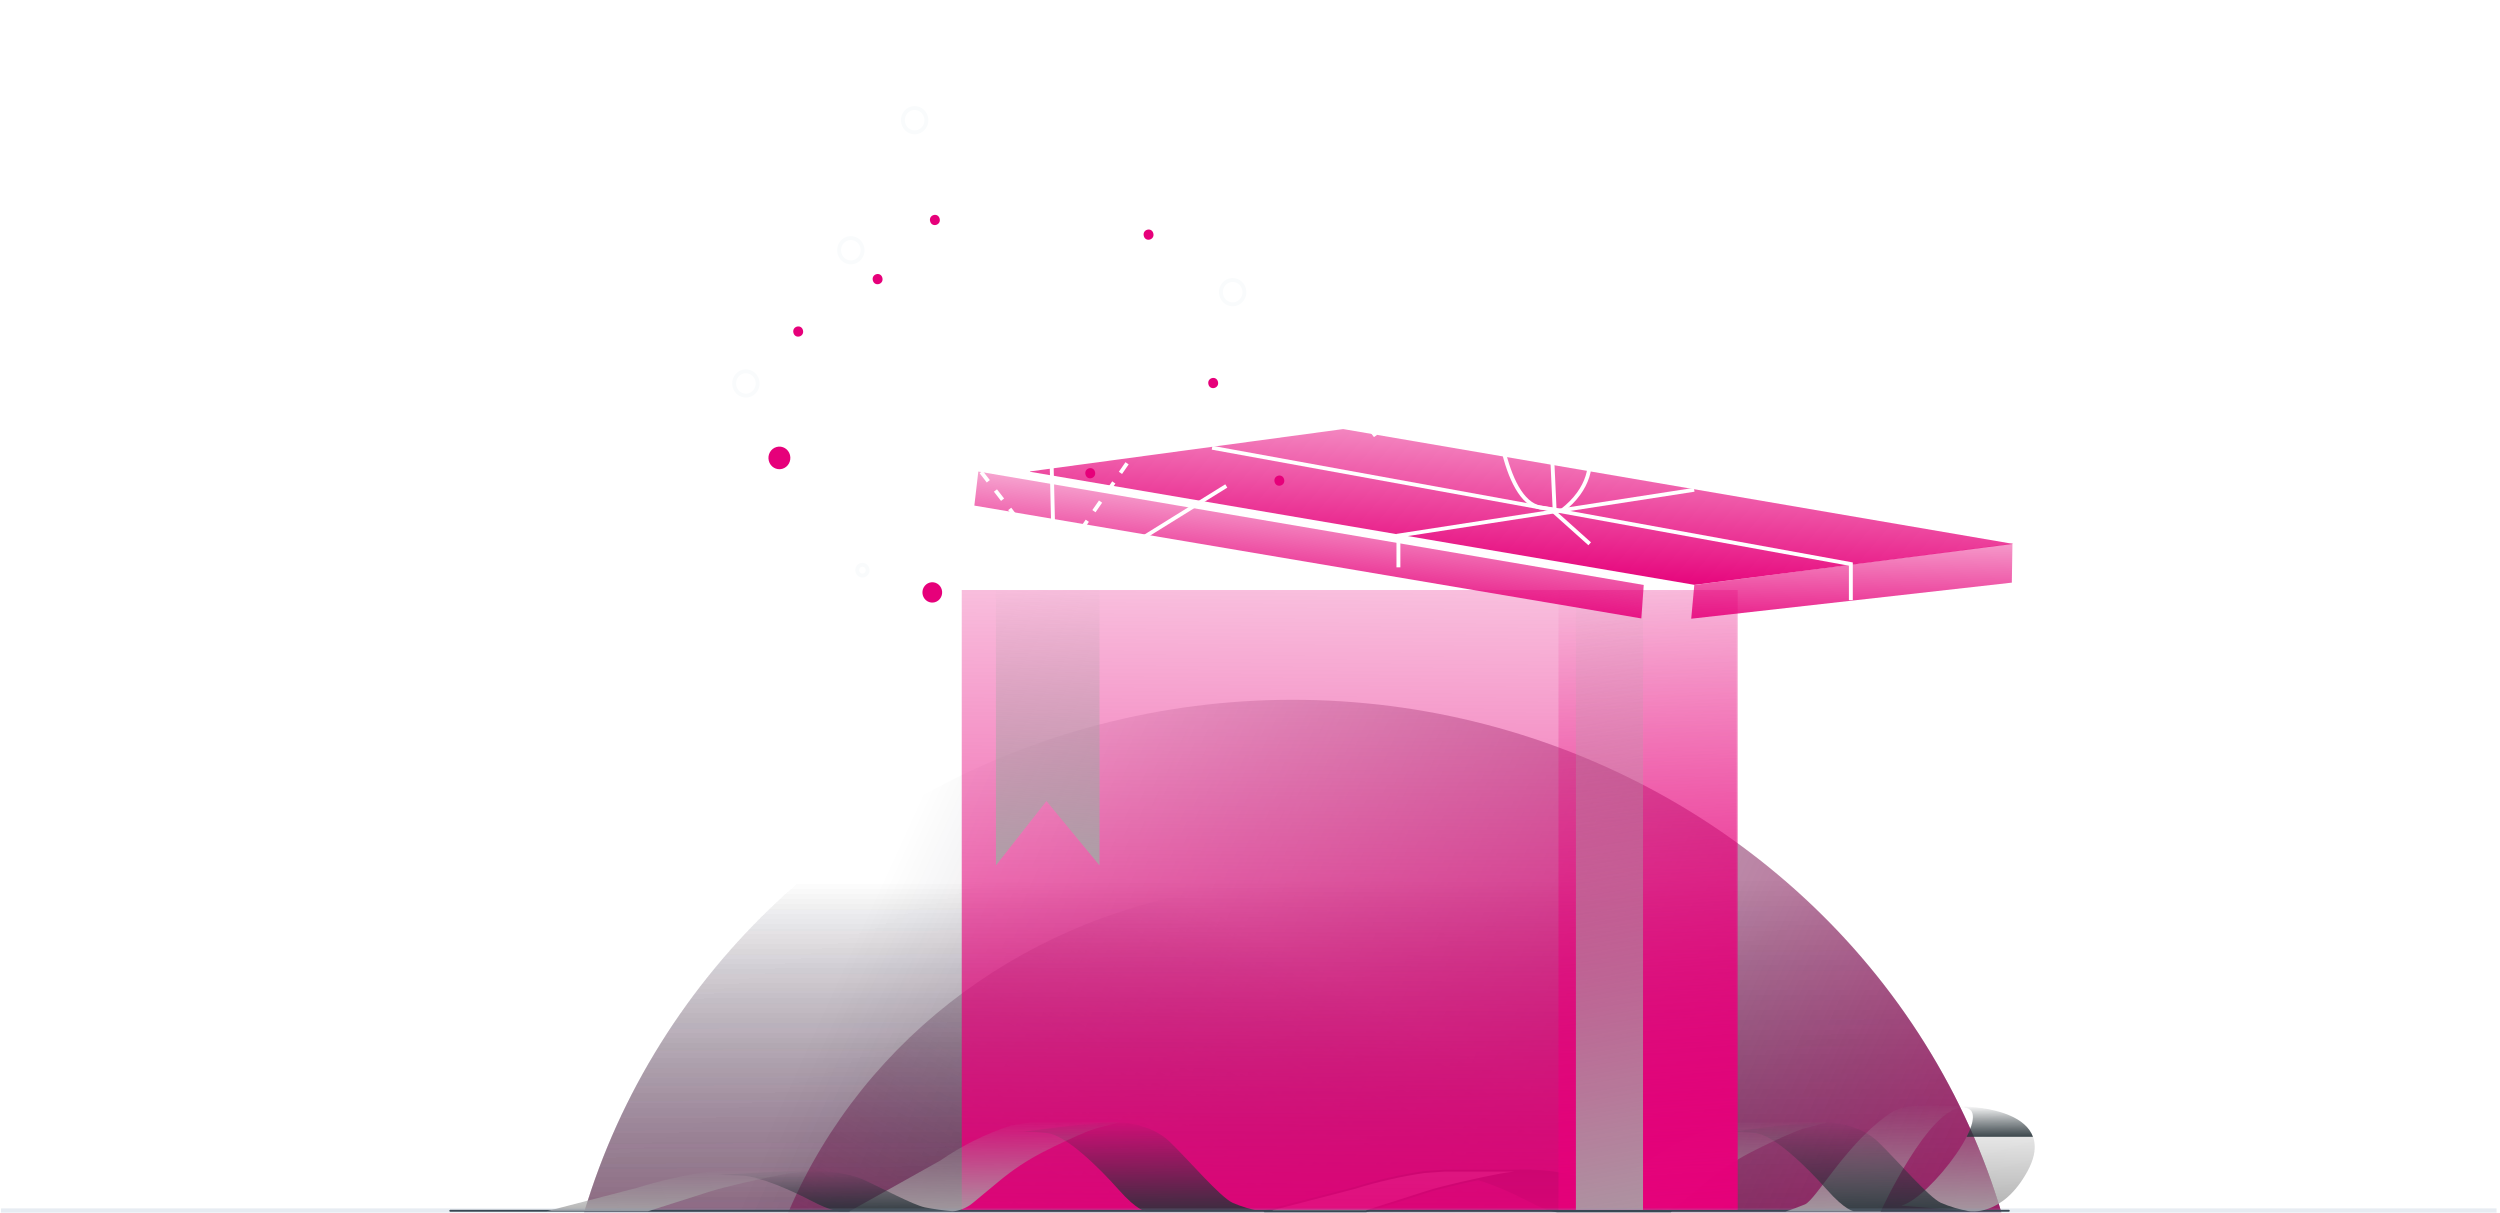 <svg width="468" height="227" viewBox="0 0 468 227" fill="none" xmlns="http://www.w3.org/2000/svg">
<mask id="mask0_2111_7958" style="mask-type:alpha" maskUnits="userSpaceOnUse" x="39" y="0" width="429" height="227">
<rect x="39.67" width="427.681" height="227" fill="#D9D9D9"/>
</mask>
<g mask="url(#mask0_2111_7958)">
<ellipse style="mix-blend-mode:screen" cx="242" cy="263.5" rx="138" ry="132.5" fill="url(#paint0_linear_2111_7958)"/>
<ellipse style="mix-blend-mode:screen" cx="242" cy="263.5" rx="138" ry="132.5" fill="url(#paint1_linear_2111_7958)"/>
<ellipse style="mix-blend-mode:screen" cx="242" cy="263.5" rx="138" ry="132.5" fill="url(#paint2_linear_2111_7958)"/>
<ellipse style="mix-blend-mode:screen" cx="242" cy="263.5" rx="132.5" ry="138" transform="rotate(-90 242 263.5)" fill="url(#paint3_linear_2111_7958)"/>
<ellipse style="mix-blend-mode:screen" cx="102.332" cy="100.264" rx="102.332" ry="100.264" transform="matrix(0.875 0.485 -0.515 0.857 205.35 129)" fill="url(#paint4_linear_2111_7958)"/>
</g>
<path d="M84.297 226.655H376.045" stroke="#263238" stroke-width="0.364" stroke-linecap="round" stroke-linejoin="round"/>
<g filter="url(#filter0_ii_2111_7958)">
<path d="M370.419 226.734C370.419 226.734 376.643 227.909 381.363 219.264C386.083 210.619 377.848 207.025 367.186 207.068C365.067 207.068 358.776 206.407 356.034 208.166C347.806 213.423 341.79 224.633 339.696 225.465C336.903 226.58 336.039 226.803 336.039 226.803H353.873C353.873 226.803 362.939 207.076 369.38 207.308C375.82 207.54 363.106 224.358 357.745 225.688L370.419 226.734Z" fill="url(#paint5_linear_2111_7958)"/>
</g>
<g filter="url(#filter1_ii_2111_7958)">
<path d="M343.897 210.095C343.897 210.095 349.714 210.207 353.345 213.706C356.977 217.205 362.811 224.084 365.154 225.164C366.844 225.892 368.609 226.418 370.415 226.734H348.891C348.891 226.734 347.37 226.734 343.747 222.634C340.124 218.535 333.933 212.497 330.542 212.137C328.991 211.925 327.427 211.844 325.863 211.896C325.863 211.896 339.858 209.872 343.897 210.095Z" fill="url(#paint6_linear_2111_7958)"/>
</g>
<g filter="url(#filter2_ii_2111_7958)">
<path d="M327.49 210.096H343.902L340.304 211.048C339.534 211.233 338.779 211.477 338.044 211.777C335.708 212.712 332.384 214.255 329.451 215.773C326.637 217.234 323.979 218.996 321.523 221.031L316.487 225.208C315.385 226.117 314.045 226.667 312.639 226.786H293.393L310.462 217.24C314.54 214.437 318.983 212.245 323.659 210.73L327.49 210.096Z" fill="url(#paint7_linear_2111_7958)"/>
</g>
<path d="M286.595 219.144C286.595 219.144 292.346 219.195 295.92 220.79C299.493 222.386 305.269 225.525 307.554 226.022C309.271 226.361 311.005 226.601 312.748 226.743H291.532C291.532 226.743 290.028 226.743 286.454 224.864C282.881 222.986 276.756 220.242 273.407 220.079C270.058 219.916 268.795 219.967 268.795 219.967C268.795 219.967 282.573 219.041 286.595 219.144Z" fill="#263238" stroke="#263238" stroke-width="0.364" stroke-linecap="round" stroke-linejoin="round"/>
<path d="M270.388 219.145H286.593L283.045 219.556C282.28 219.642 281.532 219.753 280.809 219.891C276.845 220.628 270.006 222.181 267.181 223.09L255.737 226.743H236.74L253.585 222.387C257.846 221.053 262.199 220.058 266.607 219.41L270.388 219.145Z" fill="#A6A6A6" stroke="#263238" stroke-width="0.364" stroke-linecap="round" stroke-linejoin="round"/>
<g filter="url(#filter3_ii_2111_7958)">
<path d="M382.39 212.808C381.077 209.24 375.974 207.456 369.625 207.13V207.344C371.736 207.593 371.462 209.917 369.974 212.808H382.39Z" fill="url(#paint8_linear_2111_7958)"/>
</g>
<g filter="url(#filter4_ii_2111_7958)">
<path d="M322.033 110.452H176.762V226.494H322.033V110.452Z" fill="url(#paint9_linear_2111_7958)"/>
</g>
<g filter="url(#filter5_ii_2111_7958)">
<path d="M321.828 110.452H288.471V226.494H321.828V110.452Z" fill="url(#paint10_linear_2111_7958)"/>
</g>
<g filter="url(#filter6_ii_2111_7958)">
<path d="M309.393 110.452H296.828V226.494H309.393V110.452Z" fill="url(#paint11_linear_2111_7958)"/>
</g>
<g filter="url(#filter7_ii_2111_7958)">
<path d="M207.646 161.998L197.715 149.956L188.258 161.998V110.452H207.646V161.998Z" fill="url(#paint12_linear_2111_7958)"/>
</g>
<g filter="url(#filter8_ii_2111_7958)">
<path d="M211.309 210.095C211.309 210.095 217.126 210.207 220.757 213.706C224.389 217.205 230.223 224.084 232.566 225.164C234.256 225.892 236.021 226.418 237.827 226.734H216.303C216.303 226.734 214.782 226.734 211.159 222.634C207.536 218.535 201.336 212.497 197.946 212.137C196.398 211.925 194.836 211.844 193.275 211.896C193.275 211.896 207.237 209.872 211.309 210.095Z" fill="url(#paint13_linear_2111_7958)"/>
</g>
<g filter="url(#filter9_ii_2111_7958)">
<path d="M194.896 210.096H211.309L207.727 211.048C206.955 211.235 206.197 211.478 205.458 211.777C203.123 212.712 199.807 214.255 196.865 215.773C194.055 217.236 191.401 218.998 188.946 221.031L183.91 225.208C182.807 226.116 181.468 226.665 180.062 226.786H160.799L177.868 217.24C181.956 214.417 186.414 212.21 191.106 210.687L194.896 210.096Z" fill="url(#paint14_linear_2111_7958)"/>
</g>
<g filter="url(#filter10_ii_2111_7958)">
<path d="M154.004 219.144C154.004 219.144 159.754 219.195 163.328 220.79C166.901 222.386 172.677 225.525 174.962 226.022C176.679 226.36 178.413 226.601 180.156 226.743H158.932C158.932 226.743 157.436 226.743 153.854 224.864C150.272 222.986 144.164 220.242 140.815 220.079C137.466 219.916 136.203 219.967 136.203 219.967C136.203 219.967 149.982 219.041 154.004 219.144Z" fill="url(#paint15_linear_2111_7958)"/>
</g>
<g filter="url(#filter11_ii_2111_7958)">
<path d="M137.799 219.145H154.004L150.447 219.556C149.691 219.642 148.943 219.753 148.211 219.891C144.256 220.628 137.408 222.181 134.591 223.09L123.139 226.743H104.15L120.995 222.387C125.256 221.053 129.609 220.058 134.017 219.41L137.799 219.145Z" fill="url(#paint16_linear_2111_7958)"/>
</g>
<g filter="url(#filter12_i_2111_7958)">
<path d="M191.861 94.648L192.603 88.269L317.171 109.506L316.721 115.772L191.861 94.648Z" fill="url(#paint17_linear_2111_7958)"/>
</g>
<path d="M376.86 101.818L251.439 80.32L192.6 88.279L317.192 109.483L376.86 101.818Z" fill="url(#paint18_linear_2111_7958)"/>
<path d="M376.613 109.069L376.731 101.733L317.17 109.507L316.596 115.823L376.613 109.069Z" fill="url(#paint19_linear_2111_7958)"/>
<path d="M226.905 83.816L346.479 105.593L346.479 112.341" stroke="white" stroke-width="0.728"/>
<path d="M290.434 83.84C295.033 75.638 302.946 87.523 292.354 95.617L288.915 95.078C274.858 94.412 278.669 25.895 290.434 83.84Z" stroke="white" stroke-width="0.728"/>
<path d="M289.004 51.553L291.049 95.94L297.591 101.8" stroke="white" stroke-width="0.728"/>
<path d="M317.156 91.686L261.784 100.257L261.784 106.203" stroke="white" stroke-width="0.728"/>
<path d="M223.497 25.907L225.839 23.067L225.903 26.995L228.403 29.263L224.696 29.301L221.486 35.34L223.143 28.635L220.201 26.709L223.497 25.907Z" stroke="white" stroke-width="0.728"/>
<path d="M154.283 29.315L151.553 26.872L152.064 30.765L149.924 33.396L153.593 32.857L157.65 38.327L155.032 31.956L157.659 29.594L154.283 29.315Z" fill="white"/>
<path d="M250.774 72.064C253.145 75.278 255.01 75.5 259.061 73.717C255.158 75.939 255.044 77.726 257.498 81.602C254.851 78.093 253.142 77.494 249.535 79.968C252.944 77.495 253.292 75.783 250.774 72.064Z" stroke="white" stroke-width="0.728"/>
<path d="M190.633 33.898C192.627 36.621 194.191 36.812 197.586 35.313C194.316 37.184 194.224 38.694 196.29 41.977C194.063 39.004 192.629 38.494 189.608 40.579C192.463 38.495 192.752 37.047 190.633 33.898Z" stroke="white" stroke-width="0.728"/>
<path d="M157.338 93.517C158.154 94.631 158.794 94.71 160.183 94.097C158.845 94.862 158.808 95.48 159.653 96.823C158.742 95.606 158.155 95.398 156.919 96.251C158.087 95.398 158.205 94.806 157.338 93.517Z" fill="white"/>
<path d="M202.304 99.275L227.632 62.682M190.35 96.992L159.191 56.732M182.896 102.231L155.306 85.532" stroke="white" stroke-width="0.728" stroke-dasharray="2.18 2.18"/>
<path d="M202.863 107.559L229.562 90.971M197.213 101.341L196.436 68.898M192.474 88.405L180.312 32.151M193.539 106.412C192.909 105.622 175.617 90.144 167.05 82.504M186.401 109.591L155.244 100.015M207.533 84.24L225.067 38.076" stroke="white" stroke-width="0.728"/>
<path d="M173.347 21.913C173.665 23.14 172.958 24.383 171.793 24.705C170.628 25.027 169.413 24.315 169.095 23.089C168.776 21.863 169.483 20.619 170.648 20.297C171.814 19.975 173.028 20.687 173.347 21.913Z" stroke="#F9FBFC" stroke-width="0.728"/>
<path d="M141.757 71.195C142.075 72.422 141.368 73.665 140.203 73.987C139.038 74.309 137.823 73.598 137.505 72.371C137.186 71.145 137.893 69.902 139.059 69.579C140.224 69.257 141.438 69.969 141.757 71.195Z" stroke="#F9FBFC" stroke-width="0.728"/>
<ellipse cx="2.57" cy="2.641" rx="2.57" ry="2.641" transform="matrix(0.964 -0.267 0.251 0.968 208.949 30.808)" fill="white"/>
<path d="M232.882 54.105C233.2 55.331 232.493 56.574 231.328 56.897C230.163 57.219 228.948 56.507 228.63 55.281C228.311 54.054 229.018 52.811 230.184 52.489C231.349 52.166 232.563 52.878 232.882 54.105Z" stroke="#F9FBFC" stroke-width="0.728"/>
<ellipse cx="2.57" cy="2.641" rx="2.57" ry="2.641" transform="matrix(0.964 -0.267 0.251 0.968 155.627 71.634)" fill="white"/>
<path d="M161.403 46.256C161.722 47.482 161.015 48.726 159.849 49.048C158.684 49.37 157.47 48.658 157.151 47.432C156.833 46.206 157.54 44.962 158.705 44.64C159.87 44.318 161.085 45.03 161.403 46.256Z" stroke="#F9FBFC" stroke-width="0.728"/>
<ellipse cx="1.645" cy="1.69" rx="1.645" ry="1.69" transform="matrix(0.964 -0.267 0.251 0.968 241.021 53.72)" fill="white"/>
<path d="M162.385 106.477C162.527 107.025 162.21 107.572 161.701 107.713C161.193 107.853 160.653 107.544 160.51 106.995C160.368 106.446 160.685 105.899 161.194 105.759C161.702 105.618 162.242 105.928 162.385 106.477Z" stroke="#F9FBFC" stroke-width="0.728"/>
<ellipse cx="1.747" cy="1.796" rx="1.747" ry="1.796" transform="matrix(0.964 -0.267 0.251 0.968 151.84 114.325)" fill="white"/>
<ellipse cx="2.056" cy="2.113" rx="2.056" ry="2.113" transform="matrix(0.964 -0.267 0.251 0.968 143.391 84.225)" fill="#E6007A"/>
<ellipse cx="0.925" cy="0.951" rx="0.925" ry="0.951" transform="matrix(0.964 -0.267 0.251 0.968 148.293 61.39)" fill="#E6007A"/>
<ellipse cx="0.925" cy="0.951" rx="0.925" ry="0.951" transform="matrix(0.964 -0.267 0.251 0.968 238.363 89.303)" fill="#E6007A"/>
<ellipse cx="0.925" cy="0.951" rx="0.925" ry="0.951" transform="matrix(0.964 -0.267 0.251 0.968 225.979 71.03)" fill="#E6007A"/>
<ellipse cx="0.925" cy="0.951" rx="0.925" ry="0.951" transform="matrix(0.964 -0.267 0.251 0.968 213.879 43.252)" fill="#E6007A"/>
<ellipse cx="0.925" cy="0.951" rx="0.925" ry="0.951" transform="matrix(0.964 -0.267 0.251 0.968 202.965 87.914)" fill="#E6007A"/>
<ellipse cx="0.925" cy="0.951" rx="0.925" ry="0.951" transform="matrix(0.964 -0.267 0.251 0.968 173.879 40.505)" fill="#E6007A"/>
<ellipse cx="0.925" cy="0.951" rx="0.925" ry="0.951" transform="matrix(0.964 -0.267 0.251 0.968 163.158 51.578)" fill="#E6007A"/>
<ellipse cx="1.85" cy="1.901" rx="1.85" ry="1.901" transform="matrix(0.964 -0.267 0.251 0.968 172.264 109.554)" fill="#E6007A"/>
<line x1="0.189" y1="226.608" x2="467.349" y2="226.608" stroke="#8BA1BE" stroke-opacity="0.2" stroke-width="0.784"/>
<defs>
<filter id="filter0_ii_2111_7958" x="336.039" y="206.946" width="46.685" height="19.856" filterUnits="userSpaceOnUse" color-interpolation-filters="sRGB">
<feFlood flood-opacity="0" result="BackgroundImageFix"/>
<feBlend mode="normal" in="SourceGraphic" in2="BackgroundImageFix" result="shape"/>
<feColorMatrix in="SourceAlpha" type="matrix" values="0 0 0 0 0 0 0 0 0 0 0 0 0 0 0 0 0 0 127 0" result="hardAlpha"/>
<feOffset dx="12.739"/>
<feComposite in2="hardAlpha" operator="arithmetic" k2="-1" k3="1"/>
<feColorMatrix type="matrix" values="0 0 0 0 0 0 0 0 0 0 0 0 0 0 0 0 0 0 0.25 0"/>
<feBlend mode="normal" in2="shape" result="effect1_innerShadow_2111_7958"/>
<feColorMatrix in="SourceAlpha" type="matrix" values="0 0 0 0 0 0 0 0 0 0 0 0 0 0 0 0 0 0 127 0" result="hardAlpha"/>
<feOffset dx="-14.559"/>
<feComposite in2="hardAlpha" operator="arithmetic" k2="-1" k3="1"/>
<feColorMatrix type="matrix" values="0 0 0 0 1 0 0 0 0 1 0 0 0 0 1 0 0 0 0.25 0"/>
<feBlend mode="normal" in2="effect1_innerShadow_2111_7958" result="effect2_innerShadow_2111_7958"/>
</filter>
<filter id="filter1_ii_2111_7958" x="325.863" y="210.078" width="44.551" height="16.656" filterUnits="userSpaceOnUse" color-interpolation-filters="sRGB">
<feFlood flood-opacity="0" result="BackgroundImageFix"/>
<feBlend mode="normal" in="SourceGraphic" in2="BackgroundImageFix" result="shape"/>
<feColorMatrix in="SourceAlpha" type="matrix" values="0 0 0 0 0 0 0 0 0 0 0 0 0 0 0 0 0 0 127 0" result="hardAlpha"/>
<feOffset dx="12.739"/>
<feComposite in2="hardAlpha" operator="arithmetic" k2="-1" k3="1"/>
<feColorMatrix type="matrix" values="0 0 0 0 0 0 0 0 0 0 0 0 0 0 0 0 0 0 0.25 0"/>
<feBlend mode="normal" in2="shape" result="effect1_innerShadow_2111_7958"/>
<feColorMatrix in="SourceAlpha" type="matrix" values="0 0 0 0 0 0 0 0 0 0 0 0 0 0 0 0 0 0 127 0" result="hardAlpha"/>
<feOffset dx="-14.559"/>
<feComposite in2="hardAlpha" operator="arithmetic" k2="-1" k3="1"/>
<feColorMatrix type="matrix" values="0 0 0 0 1 0 0 0 0 1 0 0 0 0 1 0 0 0 0.25 0"/>
<feBlend mode="normal" in2="effect1_innerShadow_2111_7958" result="effect2_innerShadow_2111_7958"/>
</filter>
<filter id="filter2_ii_2111_7958" x="293.393" y="210.096" width="50.51" height="16.69" filterUnits="userSpaceOnUse" color-interpolation-filters="sRGB">
<feFlood flood-opacity="0" result="BackgroundImageFix"/>
<feBlend mode="normal" in="SourceGraphic" in2="BackgroundImageFix" result="shape"/>
<feColorMatrix in="SourceAlpha" type="matrix" values="0 0 0 0 0 0 0 0 0 0 0 0 0 0 0 0 0 0 127 0" result="hardAlpha"/>
<feOffset dx="12.739"/>
<feComposite in2="hardAlpha" operator="arithmetic" k2="-1" k3="1"/>
<feColorMatrix type="matrix" values="0 0 0 0 0 0 0 0 0 0 0 0 0 0 0 0 0 0 0.25 0"/>
<feBlend mode="normal" in2="shape" result="effect1_innerShadow_2111_7958"/>
<feColorMatrix in="SourceAlpha" type="matrix" values="0 0 0 0 0 0 0 0 0 0 0 0 0 0 0 0 0 0 127 0" result="hardAlpha"/>
<feOffset dx="-14.559"/>
<feComposite in2="hardAlpha" operator="arithmetic" k2="-1" k3="1"/>
<feColorMatrix type="matrix" values="0 0 0 0 1 0 0 0 0 1 0 0 0 0 1 0 0 0 0.25 0"/>
<feBlend mode="normal" in2="effect1_innerShadow_2111_7958" result="effect2_innerShadow_2111_7958"/>
</filter>
<filter id="filter3_ii_2111_7958" x="369.625" y="207.13" width="12.764" height="5.678" filterUnits="userSpaceOnUse" color-interpolation-filters="sRGB">
<feFlood flood-opacity="0" result="BackgroundImageFix"/>
<feBlend mode="normal" in="SourceGraphic" in2="BackgroundImageFix" result="shape"/>
<feColorMatrix in="SourceAlpha" type="matrix" values="0 0 0 0 0 0 0 0 0 0 0 0 0 0 0 0 0 0 127 0" result="hardAlpha"/>
<feOffset dx="12.739"/>
<feComposite in2="hardAlpha" operator="arithmetic" k2="-1" k3="1"/>
<feColorMatrix type="matrix" values="0 0 0 0 0 0 0 0 0 0 0 0 0 0 0 0 0 0 0.25 0"/>
<feBlend mode="normal" in2="shape" result="effect1_innerShadow_2111_7958"/>
<feColorMatrix in="SourceAlpha" type="matrix" values="0 0 0 0 0 0 0 0 0 0 0 0 0 0 0 0 0 0 127 0" result="hardAlpha"/>
<feOffset dx="-14.559"/>
<feComposite in2="hardAlpha" operator="arithmetic" k2="-1" k3="1"/>
<feColorMatrix type="matrix" values="0 0 0 0 1 0 0 0 0 1 0 0 0 0 1 0 0 0 0.25 0"/>
<feBlend mode="normal" in2="effect1_innerShadow_2111_7958" result="effect2_innerShadow_2111_7958"/>
</filter>
<filter id="filter4_ii_2111_7958" x="176.762" y="110.452" width="145.271" height="116.042" filterUnits="userSpaceOnUse" color-interpolation-filters="sRGB">
<feFlood flood-opacity="0" result="BackgroundImageFix"/>
<feBlend mode="normal" in="SourceGraphic" in2="BackgroundImageFix" result="shape"/>
<feColorMatrix in="SourceAlpha" type="matrix" values="0 0 0 0 0 0 0 0 0 0 0 0 0 0 0 0 0 0 127 0" result="hardAlpha"/>
<feOffset dx="12.739"/>
<feComposite in2="hardAlpha" operator="arithmetic" k2="-1" k3="1"/>
<feColorMatrix type="matrix" values="0 0 0 0 0 0 0 0 0 0 0 0 0 0 0 0 0 0 0.25 0"/>
<feBlend mode="normal" in2="shape" result="effect1_innerShadow_2111_7958"/>
<feColorMatrix in="SourceAlpha" type="matrix" values="0 0 0 0 0 0 0 0 0 0 0 0 0 0 0 0 0 0 127 0" result="hardAlpha"/>
<feOffset dx="-9.463"/>
<feComposite in2="hardAlpha" operator="arithmetic" k2="-1" k3="1"/>
<feColorMatrix type="matrix" values="0 0 0 0 1 0 0 0 0 1 0 0 0 0 1 0 0 0 0.25 0"/>
<feBlend mode="normal" in2="effect1_innerShadow_2111_7958" result="effect2_innerShadow_2111_7958"/>
</filter>
<filter id="filter5_ii_2111_7958" x="288.471" y="110.452" width="33.357" height="116.042" filterUnits="userSpaceOnUse" color-interpolation-filters="sRGB">
<feFlood flood-opacity="0" result="BackgroundImageFix"/>
<feBlend mode="normal" in="SourceGraphic" in2="BackgroundImageFix" result="shape"/>
<feColorMatrix in="SourceAlpha" type="matrix" values="0 0 0 0 0 0 0 0 0 0 0 0 0 0 0 0 0 0 127 0" result="hardAlpha"/>
<feOffset dx="12.739"/>
<feComposite in2="hardAlpha" operator="arithmetic" k2="-1" k3="1"/>
<feColorMatrix type="matrix" values="0 0 0 0 0 0 0 0 0 0 0 0 0 0 0 0 0 0 0.25 0"/>
<feBlend mode="normal" in2="shape" result="effect1_innerShadow_2111_7958"/>
<feColorMatrix in="SourceAlpha" type="matrix" values="0 0 0 0 0 0 0 0 0 0 0 0 0 0 0 0 0 0 127 0" result="hardAlpha"/>
<feOffset dx="-9.463"/>
<feComposite in2="hardAlpha" operator="arithmetic" k2="-1" k3="1"/>
<feColorMatrix type="matrix" values="0 0 0 0 1 0 0 0 0 1 0 0 0 0 1 0 0 0 0.25 0"/>
<feBlend mode="normal" in2="effect1_innerShadow_2111_7958" result="effect2_innerShadow_2111_7958"/>
</filter>
<filter id="filter6_ii_2111_7958" x="296.828" y="110.452" width="12.565" height="116.042" filterUnits="userSpaceOnUse" color-interpolation-filters="sRGB">
<feFlood flood-opacity="0" result="BackgroundImageFix"/>
<feBlend mode="normal" in="SourceGraphic" in2="BackgroundImageFix" result="shape"/>
<feColorMatrix in="SourceAlpha" type="matrix" values="0 0 0 0 0 0 0 0 0 0 0 0 0 0 0 0 0 0 127 0" result="hardAlpha"/>
<feOffset dx="12.739"/>
<feComposite in2="hardAlpha" operator="arithmetic" k2="-1" k3="1"/>
<feColorMatrix type="matrix" values="0 0 0 0 0 0 0 0 0 0 0 0 0 0 0 0 0 0 0.25 0"/>
<feBlend mode="normal" in2="shape" result="effect1_innerShadow_2111_7958"/>
<feColorMatrix in="SourceAlpha" type="matrix" values="0 0 0 0 0 0 0 0 0 0 0 0 0 0 0 0 0 0 127 0" result="hardAlpha"/>
<feOffset dx="-14.559"/>
<feComposite in2="hardAlpha" operator="arithmetic" k2="-1" k3="1"/>
<feColorMatrix type="matrix" values="0 0 0 0 1 0 0 0 0 1 0 0 0 0 1 0 0 0 0.25 0"/>
<feBlend mode="normal" in2="effect1_innerShadow_2111_7958" result="effect2_innerShadow_2111_7958"/>
</filter>
<filter id="filter7_ii_2111_7958" x="188.258" y="110.452" width="19.389" height="51.546" filterUnits="userSpaceOnUse" color-interpolation-filters="sRGB">
<feFlood flood-opacity="0" result="BackgroundImageFix"/>
<feBlend mode="normal" in="SourceGraphic" in2="BackgroundImageFix" result="shape"/>
<feColorMatrix in="SourceAlpha" type="matrix" values="0 0 0 0 0 0 0 0 0 0 0 0 0 0 0 0 0 0 127 0" result="hardAlpha"/>
<feOffset dx="12.739"/>
<feComposite in2="hardAlpha" operator="arithmetic" k2="-1" k3="1"/>
<feColorMatrix type="matrix" values="0 0 0 0 0 0 0 0 0 0 0 0 0 0 0 0 0 0 0.25 0"/>
<feBlend mode="normal" in2="shape" result="effect1_innerShadow_2111_7958"/>
<feColorMatrix in="SourceAlpha" type="matrix" values="0 0 0 0 0 0 0 0 0 0 0 0 0 0 0 0 0 0 127 0" result="hardAlpha"/>
<feOffset dx="-14.559"/>
<feComposite in2="hardAlpha" operator="arithmetic" k2="-1" k3="1"/>
<feColorMatrix type="matrix" values="0 0 0 0 1 0 0 0 0 1 0 0 0 0 1 0 0 0 0.25 0"/>
<feBlend mode="normal" in2="effect1_innerShadow_2111_7958" result="effect2_innerShadow_2111_7958"/>
</filter>
<filter id="filter8_ii_2111_7958" x="193.275" y="210.078" width="44.551" height="16.656" filterUnits="userSpaceOnUse" color-interpolation-filters="sRGB">
<feFlood flood-opacity="0" result="BackgroundImageFix"/>
<feBlend mode="normal" in="SourceGraphic" in2="BackgroundImageFix" result="shape"/>
<feColorMatrix in="SourceAlpha" type="matrix" values="0 0 0 0 0 0 0 0 0 0 0 0 0 0 0 0 0 0 127 0" result="hardAlpha"/>
<feOffset dx="12.739"/>
<feComposite in2="hardAlpha" operator="arithmetic" k2="-1" k3="1"/>
<feColorMatrix type="matrix" values="0 0 0 0 0 0 0 0 0 0 0 0 0 0 0 0 0 0 0.25 0"/>
<feBlend mode="normal" in2="shape" result="effect1_innerShadow_2111_7958"/>
<feColorMatrix in="SourceAlpha" type="matrix" values="0 0 0 0 0 0 0 0 0 0 0 0 0 0 0 0 0 0 127 0" result="hardAlpha"/>
<feOffset dx="-14.559"/>
<feComposite in2="hardAlpha" operator="arithmetic" k2="-1" k3="1"/>
<feColorMatrix type="matrix" values="0 0 0 0 1 0 0 0 0 1 0 0 0 0 1 0 0 0 0.25 0"/>
<feBlend mode="normal" in2="effect1_innerShadow_2111_7958" result="effect2_innerShadow_2111_7958"/>
</filter>
<filter id="filter9_ii_2111_7958" x="160.799" y="210.096" width="50.51" height="16.69" filterUnits="userSpaceOnUse" color-interpolation-filters="sRGB">
<feFlood flood-opacity="0" result="BackgroundImageFix"/>
<feBlend mode="normal" in="SourceGraphic" in2="BackgroundImageFix" result="shape"/>
<feColorMatrix in="SourceAlpha" type="matrix" values="0 0 0 0 0 0 0 0 0 0 0 0 0 0 0 0 0 0 127 0" result="hardAlpha"/>
<feOffset dx="12.739"/>
<feComposite in2="hardAlpha" operator="arithmetic" k2="-1" k3="1"/>
<feColorMatrix type="matrix" values="0 0 0 0 0 0 0 0 0 0 0 0 0 0 0 0 0 0 0.25 0"/>
<feBlend mode="normal" in2="shape" result="effect1_innerShadow_2111_7958"/>
<feColorMatrix in="SourceAlpha" type="matrix" values="0 0 0 0 0 0 0 0 0 0 0 0 0 0 0 0 0 0 127 0" result="hardAlpha"/>
<feOffset dx="-14.559"/>
<feComposite in2="hardAlpha" operator="arithmetic" k2="-1" k3="1"/>
<feColorMatrix type="matrix" values="0 0 0 0 1 0 0 0 0 1 0 0 0 0 1 0 0 0 0.25 0"/>
<feBlend mode="normal" in2="effect1_innerShadow_2111_7958" result="effect2_innerShadow_2111_7958"/>
</filter>
<filter id="filter10_ii_2111_7958" x="136.203" y="219.136" width="43.953" height="7.606" filterUnits="userSpaceOnUse" color-interpolation-filters="sRGB">
<feFlood flood-opacity="0" result="BackgroundImageFix"/>
<feBlend mode="normal" in="SourceGraphic" in2="BackgroundImageFix" result="shape"/>
<feColorMatrix in="SourceAlpha" type="matrix" values="0 0 0 0 0 0 0 0 0 0 0 0 0 0 0 0 0 0 127 0" result="hardAlpha"/>
<feOffset dx="12.739"/>
<feComposite in2="hardAlpha" operator="arithmetic" k2="-1" k3="1"/>
<feColorMatrix type="matrix" values="0 0 0 0 0 0 0 0 0 0 0 0 0 0 0 0 0 0 0.25 0"/>
<feBlend mode="normal" in2="shape" result="effect1_innerShadow_2111_7958"/>
<feColorMatrix in="SourceAlpha" type="matrix" values="0 0 0 0 0 0 0 0 0 0 0 0 0 0 0 0 0 0 127 0" result="hardAlpha"/>
<feOffset dx="-14.559"/>
<feComposite in2="hardAlpha" operator="arithmetic" k2="-1" k3="1"/>
<feColorMatrix type="matrix" values="0 0 0 0 1 0 0 0 0 1 0 0 0 0 1 0 0 0 0.25 0"/>
<feBlend mode="normal" in2="effect1_innerShadow_2111_7958" result="effect2_innerShadow_2111_7958"/>
</filter>
<filter id="filter11_ii_2111_7958" x="104.15" y="219.145" width="49.853" height="7.599" filterUnits="userSpaceOnUse" color-interpolation-filters="sRGB">
<feFlood flood-opacity="0" result="BackgroundImageFix"/>
<feBlend mode="normal" in="SourceGraphic" in2="BackgroundImageFix" result="shape"/>
<feColorMatrix in="SourceAlpha" type="matrix" values="0 0 0 0 0 0 0 0 0 0 0 0 0 0 0 0 0 0 127 0" result="hardAlpha"/>
<feOffset dx="12.739"/>
<feComposite in2="hardAlpha" operator="arithmetic" k2="-1" k3="1"/>
<feColorMatrix type="matrix" values="0 0 0 0 0 0 0 0 0 0 0 0 0 0 0 0 0 0 0.25 0"/>
<feBlend mode="normal" in2="shape" result="effect1_innerShadow_2111_7958"/>
<feColorMatrix in="SourceAlpha" type="matrix" values="0 0 0 0 0 0 0 0 0 0 0 0 0 0 0 0 0 0 127 0" result="hardAlpha"/>
<feOffset dx="-14.559"/>
<feComposite in2="hardAlpha" operator="arithmetic" k2="-1" k3="1"/>
<feColorMatrix type="matrix" values="0 0 0 0 1 0 0 0 0 1 0 0 0 0 1 0 0 0 0.25 0"/>
<feBlend mode="normal" in2="effect1_innerShadow_2111_7958" result="effect2_innerShadow_2111_7958"/>
</filter>
<filter id="filter12_i_2111_7958" x="191.861" y="88.269" width="125.311" height="27.502" filterUnits="userSpaceOnUse" color-interpolation-filters="sRGB">
<feFlood flood-opacity="0" result="BackgroundImageFix"/>
<feBlend mode="normal" in="SourceGraphic" in2="BackgroundImageFix" result="shape"/>
<feColorMatrix in="SourceAlpha" type="matrix" values="0 0 0 0 0 0 0 0 0 0 0 0 0 0 0 0 0 0 127 0" result="hardAlpha"/>
<feOffset dx="-9.463"/>
<feComposite in2="hardAlpha" operator="arithmetic" k2="-1" k3="1"/>
<feColorMatrix type="matrix" values="0 0 0 0 1 0 0 0 0 1 0 0 0 0 1 0 0 0 0.25 0"/>
<feBlend mode="normal" in2="shape" result="effect1_innerShadow_2111_7958"/>
</filter>
<linearGradient id="paint0_linear_2111_7958" x1="283.603" y1="401.375" x2="282.829" y2="164.604" gradientUnits="userSpaceOnUse">
<stop stop-color="#E6007A"/>
<stop offset="1" stop-color="#040314" stop-opacity="0"/>
</linearGradient>
<linearGradient id="paint1_linear_2111_7958" x1="283.603" y1="401.375" x2="282.829" y2="164.604" gradientUnits="userSpaceOnUse">
<stop stop-color="#E6007A"/>
<stop offset="1" stop-color="#040314" stop-opacity="0"/>
</linearGradient>
<linearGradient id="paint2_linear_2111_7958" x1="283.603" y1="401.375" x2="282.829" y2="164.604" gradientUnits="userSpaceOnUse">
<stop stop-color="#E6007A"/>
<stop offset="1" stop-color="#040314" stop-opacity="0"/>
</linearGradient>
<linearGradient id="paint3_linear_2111_7958" x1="161.748" y1="441.557" x2="289.08" y2="162.86" gradientUnits="userSpaceOnUse">
<stop stop-color="#E6007A"/>
<stop offset="1" stop-color="#040314" stop-opacity="0"/>
</linearGradient>
<linearGradient id="paint4_linear_2111_7958" x1="133.181" y1="204.595" x2="132.584" y2="25.429" gradientUnits="userSpaceOnUse">
<stop stop-color="#E6007A"/>
<stop offset="1" stop-color="#040314" stop-opacity="0"/>
</linearGradient>
<linearGradient id="paint5_linear_2111_7958" x1="369.441" y1="229.5" x2="369.259" y2="206.275" gradientUnits="userSpaceOnUse">
<stop stop-color="#A6A6A6"/>
<stop offset="1" stop-color="#A6A6A6" stop-opacity="0"/>
</linearGradient>
<linearGradient id="paint6_linear_2111_7958" x1="357.738" y1="228.997" x2="357.604" y2="209.515" gradientUnits="userSpaceOnUse">
<stop stop-color="#263238"/>
<stop offset="1" stop-color="#263238" stop-opacity="0"/>
</linearGradient>
<linearGradient id="paint7_linear_2111_7958" x1="329.53" y1="229.053" x2="329.412" y2="209.531" gradientUnits="userSpaceOnUse">
<stop stop-color="#A6A6A6"/>
<stop offset="1" stop-color="#A6A6A6" stop-opacity="0"/>
</linearGradient>
<linearGradient id="paint8_linear_2111_7958" x1="378.758" y1="213.579" x2="378.703" y2="206.938" gradientUnits="userSpaceOnUse">
<stop stop-color="#263238"/>
<stop offset="1" stop-color="#263238" stop-opacity="0"/>
</linearGradient>
<linearGradient id="paint9_linear_2111_7958" x1="280.698" y1="242.258" x2="281.97" y2="65.974" gradientUnits="userSpaceOnUse">
<stop stop-color="#E6007A"/>
<stop offset="1" stop-color="#E6007A" stop-opacity="0"/>
</linearGradient>
<linearGradient id="paint10_linear_2111_7958" x1="312.337" y1="242.258" x2="303.688" y2="107.074" gradientUnits="userSpaceOnUse">
<stop stop-color="#E6007A"/>
<stop offset="1" stop-color="#E6007A" stop-opacity="0"/>
</linearGradient>
<linearGradient id="paint11_linear_2111_7958" x1="305.818" y1="242.258" x2="283.41" y2="110.326" gradientUnits="userSpaceOnUse">
<stop stop-color="#A6A6A6"/>
<stop offset="1" stop-color="#A6A6A6" stop-opacity="0"/>
</linearGradient>
<linearGradient id="paint12_linear_2111_7958" x1="202.129" y1="169" x2="199.188" y2="108.85" gradientUnits="userSpaceOnUse">
<stop stop-color="#A6A6A6"/>
<stop offset="1" stop-color="#A6A6A6" stop-opacity="0"/>
</linearGradient>
<linearGradient id="paint13_linear_2111_7958" x1="225.15" y1="228.997" x2="225.016" y2="209.515" gradientUnits="userSpaceOnUse">
<stop stop-color="#263238"/>
<stop offset="1" stop-color="#263238" stop-opacity="0"/>
</linearGradient>
<linearGradient id="paint14_linear_2111_7958" x1="196.937" y1="229.053" x2="196.818" y2="209.531" gradientUnits="userSpaceOnUse">
<stop stop-color="#A6A6A6"/>
<stop offset="1" stop-color="#A6A6A6" stop-opacity="0"/>
</linearGradient>
<linearGradient id="paint15_linear_2111_7958" x1="167.65" y1="227.776" x2="167.622" y2="218.878" gradientUnits="userSpaceOnUse">
<stop stop-color="#263238"/>
<stop offset="1" stop-color="#263238" stop-opacity="0"/>
</linearGradient>
<linearGradient id="paint16_linear_2111_7958" x1="139.819" y1="227.776" x2="139.794" y2="218.887" gradientUnits="userSpaceOnUse">
<stop stop-color="#A6A6A6"/>
<stop offset="1" stop-color="#A6A6A6" stop-opacity="0"/>
</linearGradient>
<linearGradient id="paint17_linear_2111_7958" x1="234.741" y1="111.916" x2="237.537" y2="81.552" gradientUnits="userSpaceOnUse">
<stop stop-color="#E6007A"/>
<stop offset="1" stop-color="#E6007A" stop-opacity="0"/>
</linearGradient>
<linearGradient id="paint18_linear_2111_7958" x1="243.859" y1="106.124" x2="246.923" y2="56.066" gradientUnits="userSpaceOnUse">
<stop stop-color="#E6007A"/>
<stop offset="1" stop-color="#E6007A" stop-opacity="0"/>
</linearGradient>
<linearGradient id="paint19_linear_2111_7958" x1="333.165" y1="119.987" x2="333.568" y2="88.699" gradientUnits="userSpaceOnUse">
<stop stop-color="#E6007A"/>
<stop offset="1" stop-color="#E6007A" stop-opacity="0"/>
</linearGradient>
</defs>
</svg>
